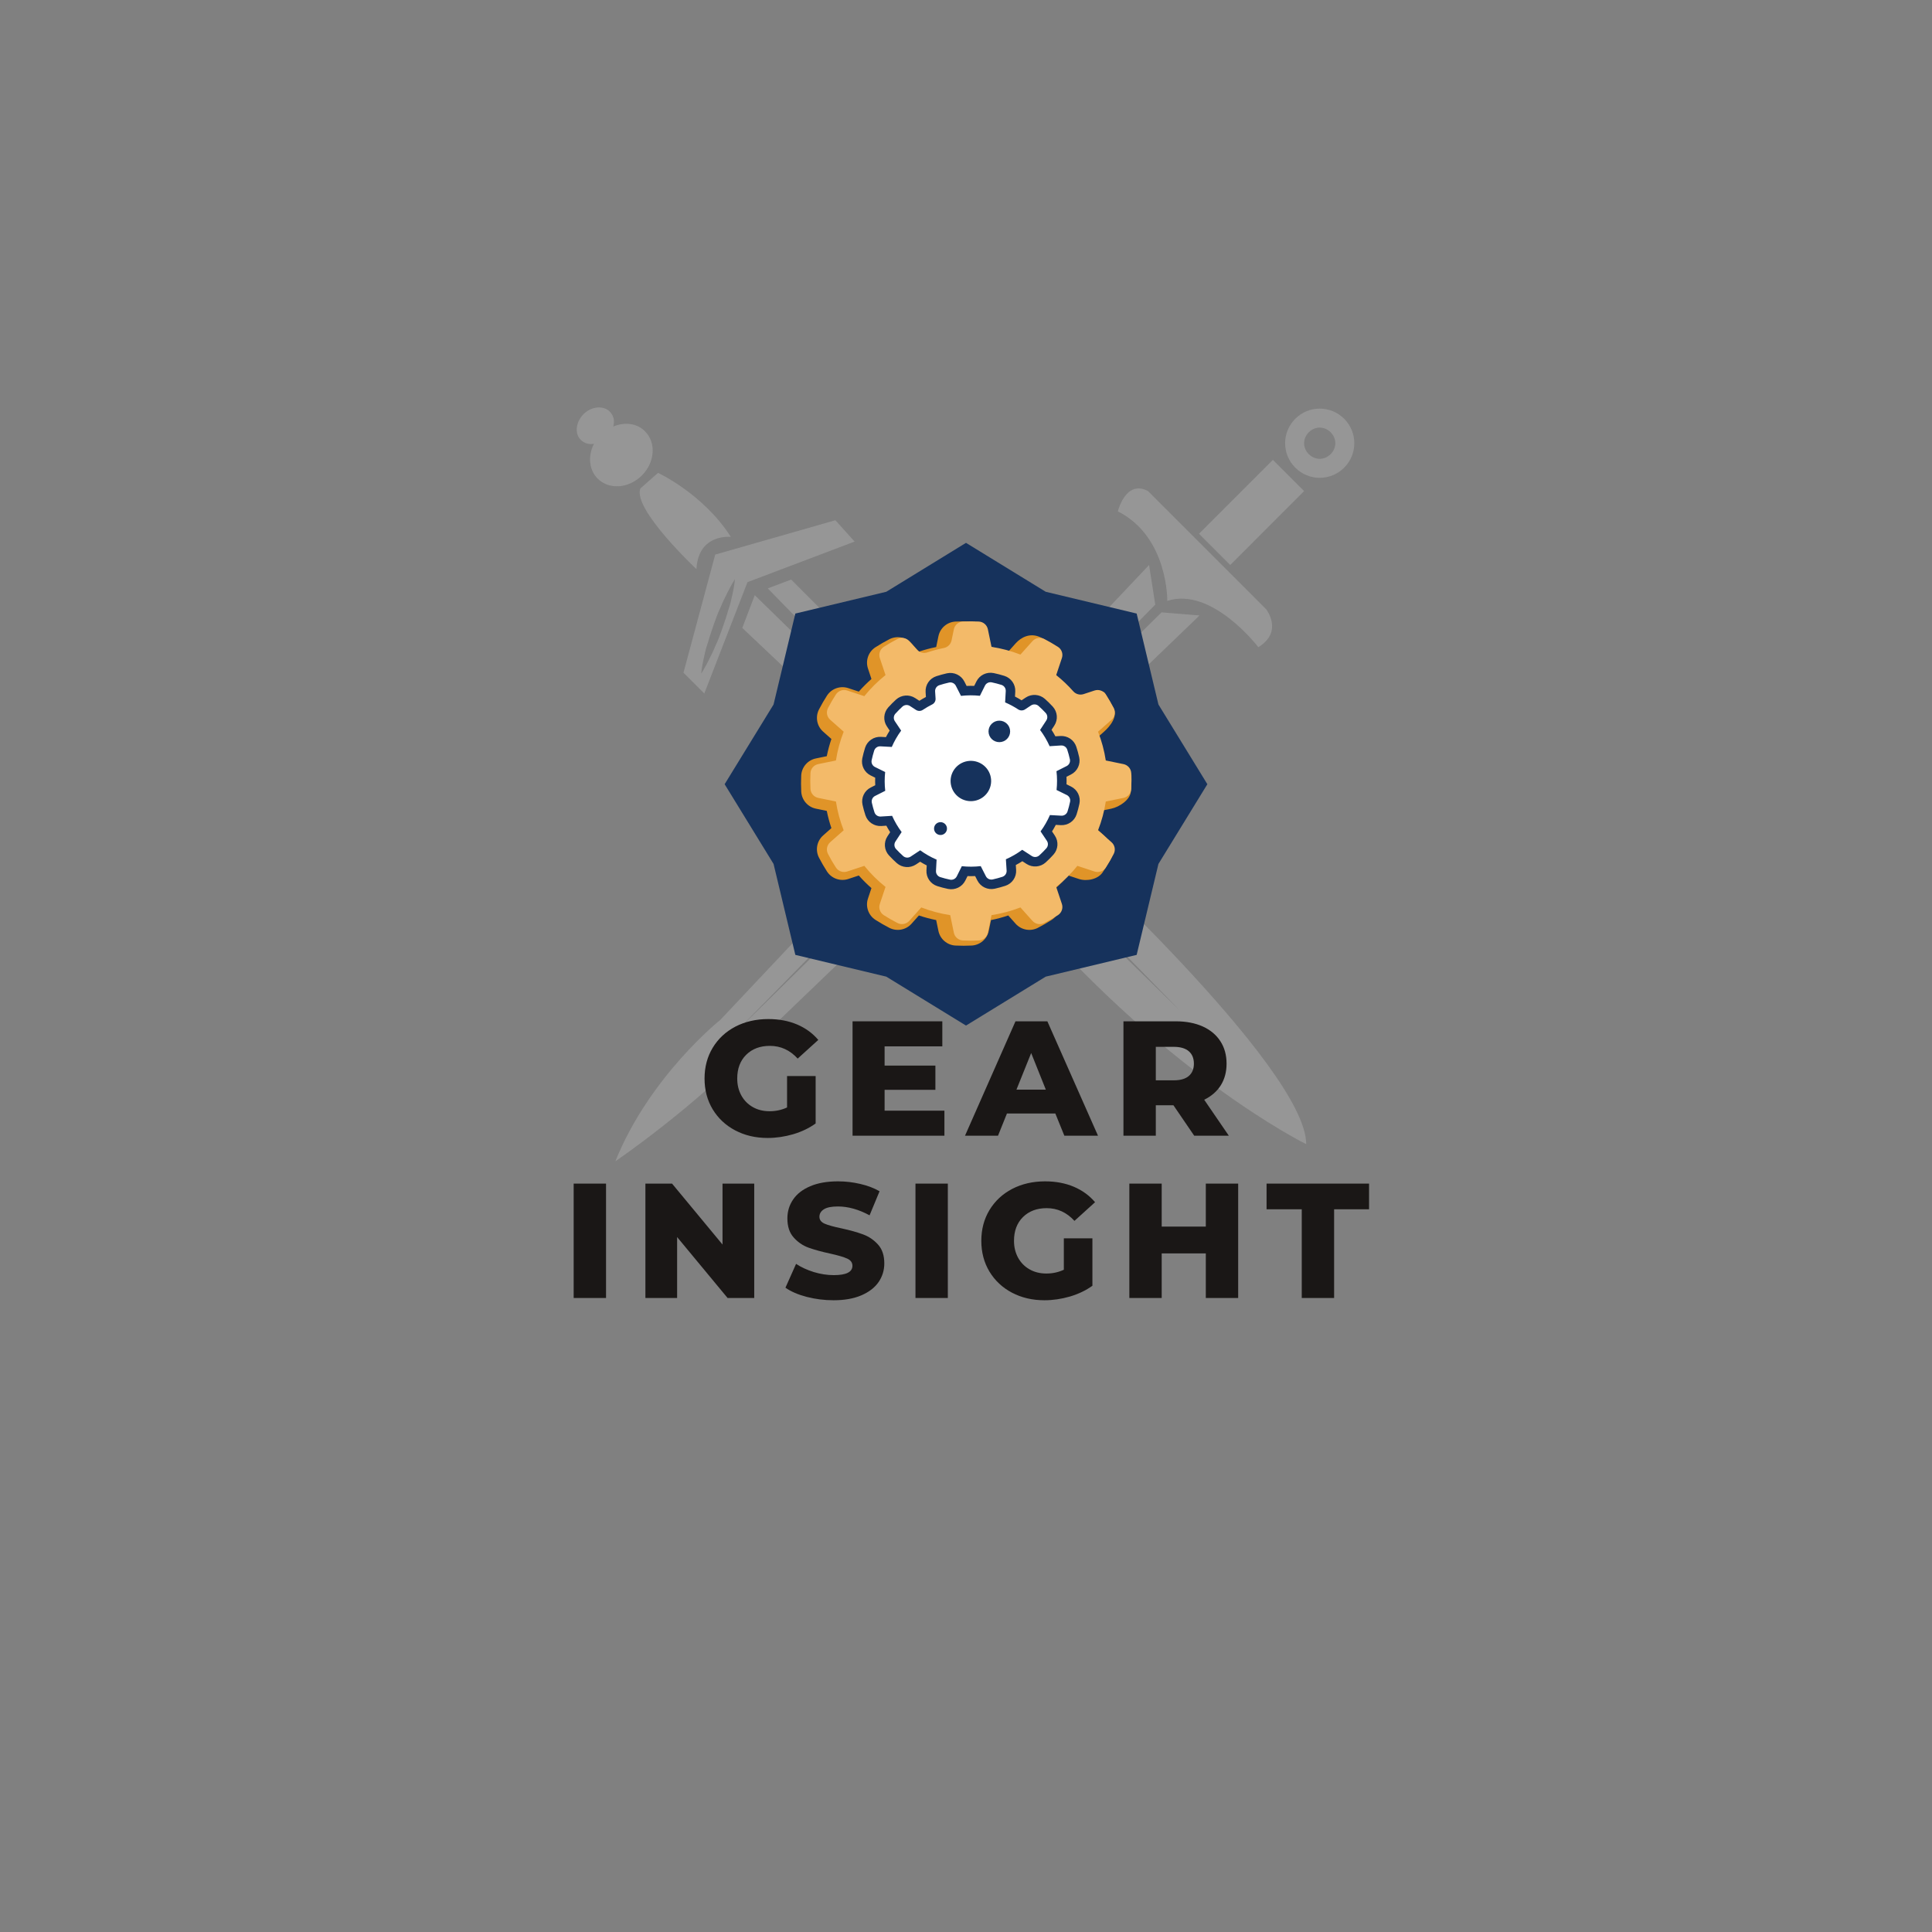 <svg xmlns="http://www.w3.org/2000/svg" xmlns:xlink="http://www.w3.org/1999/xlink" width="500" zoomAndPan="magnify" viewBox="0 0 375 375" height="500" preserveAspectRatio="xMidYMid meet" version="1.0"><rect x="0" y="0" width="375" height="375" fill="#808080" stroke="none"/><defs><filter x="0%" y="0%" width="100%" height="100%" id="b91bb9606d"><feColorMatrix values="0 0 0 0 1 0 0 0 0 1 0 0 0 0 1 0 0 0 1 0" color-interpolation-filters="sRGB"/></filter><g/><mask id="00a31ebad7"><g filter="url(#b91bb9606d)"><rect x="-37.5" width="450" fill="#000000" y="-37.5" height="450" fill-opacity="0.757"/></g></mask><clipPath id="b006af8c3b"><path d="M 11 1.059 L 155 1.059 L 155 147.309 L 11 147.309 Z M 11 1.059 " clip-rule="nonzero"/></clipPath><clipPath id="c3aa2fa98d"><path d="M 3 1.059 L 19 1.059 L 19 17 L 3 17 Z M 3 1.059 " clip-rule="nonzero"/></clipPath><clipPath id="2efe019a2a"><rect x="0" width="159" y="0" height="149"/></clipPath><clipPath id="5b652cb3eb"><path d="M 140.652 105.367 L 234.348 105.367 L 234.348 199.062 L 140.652 199.062 Z M 140.652 105.367 " clip-rule="nonzero"/></clipPath><clipPath id="dbf5fc6dcc"><path d="M 187.5 105.367 L 202.973 114.863 L 220.625 119.09 L 224.852 136.742 L 234.348 152.215 L 224.852 167.688 L 220.625 185.34 L 202.973 189.566 L 187.5 199.062 L 172.027 189.566 L 154.375 185.34 L 150.148 167.688 L 140.652 152.215 L 150.148 136.742 L 154.375 119.09 L 172.027 114.863 L 187.5 105.367 " clip-rule="nonzero"/></clipPath><clipPath id="b194f5cf62"><path d="M 155.324 120.602 L 219.824 120.602 L 219.824 183.602 L 155.324 183.602 Z M 155.324 120.602 " clip-rule="nonzero"/></clipPath><clipPath id="6488ca4556"><path d="M 157 120.602 L 219.824 120.602 L 219.824 183 L 157 183 Z M 157 120.602 " clip-rule="nonzero"/></clipPath></defs><g mask="url(#00a31ebad7)"><g transform="matrix(1, 0, 0, 1, 108, 78)"><g clip-path="url(#2efe019a2a)"><g clip-path="url(#b006af8c3b)"><path fill="#9d9d9d" d="M 146.035 10.148 C 147.246 11.359 149.066 11.359 150.277 10.148 C 151.488 8.938 151.488 7.121 150.277 5.906 C 149.066 4.695 147.246 4.695 146.035 5.906 C 144.824 7.121 144.824 8.938 146.035 10.148 Z M 73.941 83.777 L 34.258 122.867 L 73.434 82.973 C 73.133 82.566 72.828 82.164 72.527 81.859 L 70.004 79.438 L 31.836 119.938 C 31.836 119.938 18.102 130.848 11.438 147.41 C 11.438 147.41 26.887 136.906 38.902 124.18 L 76.363 88.223 C 75.656 86.707 74.949 85.094 74.043 83.777 Z M 116.25 39.441 L 115.035 31.664 L 81.715 66.91 L 85.453 70.648 L 116.25 39.34 Z M 86.359 71.559 C 87.371 72.367 88.582 73.176 89.691 73.781 C 89.895 73.883 90.297 74.082 90.703 74.285 L 124.832 41.461 L 117.461 40.855 L 86.359 71.457 Z M 130.789 31.664 L 124.73 25.602 L 139.07 11.262 L 145.125 17.32 Z M 114.734 17.219 L 137.754 40.246 C 137.754 40.246 141.188 44.59 136.242 47.621 C 136.242 47.621 127.254 35.805 118.57 38.633 C 118.57 38.633 118.773 26.207 108.977 21.258 C 108.977 21.258 110.492 14.996 114.836 17.32 Z M 143.41 3.281 C 146.035 0.656 150.277 0.656 152.902 3.281 C 155.527 5.906 155.527 10.148 152.902 12.773 C 150.277 15.402 146.035 15.402 143.41 12.773 C 140.785 10.148 140.785 5.906 143.41 3.281 Z M 143.41 3.281 " fill-opacity="1" fill-rule="evenodd"/></g><g clip-path="url(#c3aa2fa98d)"><path fill="#9d9d9d" d="M 16.586 14.289 C 19.113 11.766 19.414 7.926 17.191 5.707 C 15.578 4.09 13.152 3.887 11.035 4.797 C 11.336 3.684 11.133 2.676 10.328 1.867 C 9.113 0.656 6.793 0.855 5.277 2.371 C 3.762 3.887 3.461 6.211 4.773 7.422 C 5.379 8.027 6.387 8.332 7.297 8.129 C 6.086 10.453 6.289 13.18 8.004 14.895 C 10.227 17.117 14.062 16.816 16.586 14.289 Z M 16.586 14.289 " fill-opacity="1" fill-rule="evenodd"/></g><path fill="#9d9d9d" d="M 27.188 32.371 C 27.594 25.5 33.855 26.207 33.855 26.207 C 28.5 17.824 19.719 13.785 19.719 13.785 L 16.285 16.816 C 14.77 20.855 27.188 32.469 27.188 32.469 Z M 27.188 32.371 " fill-opacity="1" fill-rule="evenodd"/><path fill="#9d9d9d" d="M 34.156 37.418 C 33.953 38.328 33.754 39.34 33.348 40.449 C 33.047 41.562 32.641 42.672 32.238 43.883 C 31.836 44.996 31.43 46.207 30.926 47.215 C 30.52 48.227 30.016 49.238 29.613 50.043 C 28.805 51.66 28.098 52.773 28.098 52.773 C 28.098 52.773 28.199 51.559 28.602 49.742 C 28.805 48.832 29.008 47.824 29.41 46.711 C 29.715 45.602 30.117 44.488 30.52 43.277 C 30.926 42.168 31.328 40.953 31.836 39.945 C 32.238 38.934 32.742 37.926 33.148 37.117 C 33.953 35.5 34.66 34.391 34.66 34.391 C 34.66 34.391 34.559 35.602 34.156 37.418 Z M 57.785 27.016 L 54.148 22.977 L 30.824 29.641 L 24.664 52.57 L 28.703 56.609 L 37.086 34.996 L 57.887 27.117 Z M 57.785 27.016 " fill-opacity="1" fill-rule="evenodd"/><path fill="#9d9d9d" d="M 84.137 73.074 L 45.566 34.492 L 41.023 36.207 L 121.094 118.223 L 38.5 37.52 L 36.074 43.883 L 74.141 79.84 C 77.574 83.273 79.898 90.75 79.898 90.75 C 83.129 90.141 87.773 94.789 87.773 94.789 C 117.359 130.34 145.531 144.078 145.531 144.078 C 145.531 129.129 96.762 84.586 96.762 84.586 C 92.922 80.75 92.52 77.316 92.52 77.316 C 89.488 77.719 83.938 73.074 83.938 73.074 Z M 84.137 73.074 " fill-opacity="1" fill-rule="evenodd"/></g></g></g><g clip-path="url(#5b652cb3eb)"><g clip-path="url(#dbf5fc6dcc)"><path fill="#16325c" d="M 140.652 105.367 L 234.348 105.367 L 234.348 199.062 L 140.652 199.062 Z M 140.652 105.367 " fill-opacity="1" fill-rule="nonzero"/></g></g><g clip-path="url(#b194f5cf62)"><path fill="#e09428" d="M 169.148 131.793 L 168.473 129.758 C 167.957 128.219 168.551 126.527 169.918 125.637 C 170.797 125.074 171.699 124.551 172.641 124.066 C 174.09 123.332 175.855 123.668 176.934 124.883 C 177.379 125.383 177.91 125.977 178.348 126.465 C 178.355 126.477 178.375 126.48 178.398 126.473 C 179.473 126.113 180.566 125.82 181.684 125.598 C 181.703 125.594 181.715 125.582 181.719 125.562 C 181.848 124.93 182.012 124.145 182.148 123.492 C 182.473 121.902 183.832 120.73 185.465 120.645 C 186.508 120.594 187.551 120.594 188.609 120.641 C 190.234 120.73 191.594 121.898 191.922 123.492 L 192.352 125.59 C 193.488 125.816 194.605 126.117 195.703 126.484 L 197.129 124.883 C 198.211 123.672 199.91 122.828 201.777 123.621 C 202.738 124.027 203.742 124.664 204.633 125.234 C 205.996 126.121 205.82 128.191 205.305 129.734 L 204.77 131.734 C 205.629 132.488 206.59 133.359 207.348 134.223 C 207.359 134.234 208.715 135.789 208.73 135.785 C 209.352 135.578 213.621 133.23 214.516 134.598 C 215.078 135.473 215.539 136.371 216.086 137.312 C 217.066 138.984 215.512 140.934 214.297 142.012 L 212.691 143.438 C 213.062 144.531 213.359 145.645 213.586 146.777 C 213.586 146.777 213.648 147.34 214.312 147.68 C 215.758 148.414 219.551 149.363 219.613 150.477 C 219.664 151.516 219.555 152.535 219.504 153.59 C 219.414 155.211 217.285 156.637 215.691 156.965 L 213.586 157.395 C 213.359 158.527 213.062 159.645 212.688 160.738 L 214.293 162.164 C 215.512 163.242 216.418 165.148 215.68 166.602 C 215.535 166.879 215.363 167.152 215.211 167.426 C 214.859 168.062 214.434 168.684 214.035 169.305 C 213.148 170.664 210.953 171.121 209.41 170.609 L 207.371 169.934 C 206.605 170.801 205.785 171.617 204.918 172.383 L 205.594 174.414 C 206.105 175.953 205.516 177.645 204.145 178.535 C 203.27 179.102 202.363 179.621 201.426 180.105 C 199.973 180.84 198.207 180.504 197.129 179.293 L 195.703 177.688 C 194.605 178.059 193.488 178.359 192.352 178.586 L 191.918 180.684 C 191.59 182.273 190.23 183.441 188.598 183.531 C 187.559 183.582 186.512 183.582 185.457 183.531 C 183.832 183.445 182.473 182.273 182.145 180.684 L 181.711 178.586 C 180.578 178.359 179.457 178.059 178.359 177.688 L 176.934 179.289 C 175.855 180.504 174.09 180.836 172.633 180.102 C 171.703 179.625 170.801 179.102 169.91 178.535 C 168.547 177.648 167.957 175.953 168.469 174.414 L 169.148 172.379 C 168.277 171.617 167.457 170.801 166.695 169.934 L 164.656 170.609 C 163.113 171.121 161.418 170.527 160.527 169.164 C 159.961 168.289 159.438 167.387 158.953 166.449 C 158.215 165 158.551 163.238 159.77 162.16 L 161.375 160.738 C 161.004 159.645 160.703 158.527 160.477 157.395 L 158.371 156.961 C 156.781 156.637 155.609 155.277 155.52 153.652 C 155.469 152.609 155.469 151.566 155.516 150.516 C 155.605 148.895 156.777 147.535 158.371 147.211 L 160.477 146.777 C 160.703 145.645 161.004 144.527 161.375 143.434 L 159.77 142.012 C 158.555 140.934 158.219 139.172 158.957 137.719 C 159.434 136.793 159.957 135.891 160.527 135.004 C 161.418 133.645 163.113 133.051 164.656 133.566 L 166.695 134.242 C 167.457 133.375 168.277 132.555 169.148 131.793 Z M 188.98 126.758 L 188.453 124.199 C 188.453 124.18 188.434 124.168 188.43 124.168 C 187.5 124.121 186.57 124.121 185.648 124.168 C 185.629 124.168 185.617 124.184 185.609 124.203 C 185.477 124.859 185.312 125.641 185.184 126.277 C 185.129 126.527 185.055 126.766 184.953 126.992 C 182.035 127.398 179.273 128.309 176.77 129.629 C 176.375 129.43 176.012 129.156 175.707 128.812 C 175.27 128.328 174.738 127.727 174.289 127.227 C 174.277 127.211 174.258 127.207 174.25 127.211 C 173.426 127.637 172.617 128.102 171.844 128.598 C 171.828 128.609 171.824 128.629 171.828 128.648 C 172.266 129.965 172.883 131.816 172.883 131.816 C 172.914 131.91 172.938 132.008 172.953 132.105 C 170.828 133.777 168.984 135.781 167.5 138.043 C 167.242 138.078 166.977 138.055 166.719 137.969 C 166.719 137.969 164.863 137.352 163.539 136.914 C 163.52 136.906 163.5 136.914 163.496 136.918 C 162.996 137.699 162.531 138.504 162.109 139.324 C 162.102 139.34 162.105 139.359 162.121 139.375 C 163.16 140.297 164.621 141.594 164.621 141.594 C 164.906 141.844 165.094 142.176 165.172 142.531 C 164.359 144.59 163.816 146.785 163.582 149.066 C 163.344 149.535 162.902 149.887 162.363 149.996 C 162.363 149.996 160.449 150.387 159.082 150.668 C 159.062 150.672 159.051 150.688 159.051 150.691 C 159.008 151.621 159.008 152.547 159.051 153.469 C 159.055 153.484 159.066 153.5 159.086 153.504 C 160.449 153.785 162.363 154.18 162.363 154.18 C 163.09 154.328 163.645 154.91 163.758 155.641 C 164.02 157.344 164.465 159.016 165.094 160.621 C 165.363 161.309 165.176 162.094 164.621 162.582 C 164.621 162.582 163.156 163.879 162.117 164.801 C 162.102 164.812 162.098 164.836 162.102 164.84 C 162.527 165.664 162.992 166.469 163.492 167.242 C 163.504 167.258 163.523 167.266 163.543 167.258 C 164.863 166.82 166.719 166.207 166.719 166.207 C 167.418 165.973 168.191 166.199 168.656 166.777 C 168.828 166.988 169 167.199 169.18 167.406 C 170.242 168.684 171.43 169.852 172.723 170.895 C 172.98 171.328 173.047 171.859 172.883 172.359 C 172.883 172.359 172.266 174.211 171.824 175.527 C 171.82 175.547 171.828 175.566 171.832 175.57 C 172.613 176.07 173.418 176.535 174.242 176.957 C 174.258 176.965 174.277 176.961 174.289 176.945 C 175.215 175.906 176.516 174.449 176.516 174.449 C 176.766 174.168 177.094 173.98 177.445 173.898 C 179.703 175.004 182.148 175.777 184.727 176.16 C 184.824 176.324 184.895 176.508 184.934 176.699 C 184.934 176.699 185.328 178.613 185.609 179.977 C 185.613 179.992 185.629 180.008 185.637 180.008 C 186.562 180.051 187.496 180.051 188.414 180.004 C 188.434 180.004 188.449 179.992 188.453 179.969 C 188.734 178.613 189.129 176.699 189.129 176.699 C 189.148 176.605 189.176 176.512 189.211 176.422 C 192.215 176.332 195.086 175.711 197.734 174.656 L 199.773 176.949 C 199.785 176.961 199.809 176.965 199.812 176.965 C 200.641 176.539 201.445 176.074 202.219 175.574 C 202.234 175.566 202.242 175.547 202.234 175.527 C 201.941 174.637 201.562 173.504 201.352 172.863 C 204.082 171.219 206.473 169.074 208.387 166.551 L 210.523 167.262 C 210.543 167.266 210.562 167.258 210.566 167.254 C 211.07 166.473 211.535 165.668 211.953 164.852 C 211.965 164.836 211.961 164.816 211.945 164.801 C 211.461 164.371 210.887 163.859 210.41 163.438 C 211.996 160.539 213.016 157.293 213.328 153.844 L 214.98 153.508 C 215 153.504 215.012 153.488 215.012 153.48 C 215.059 152.555 215.059 151.625 215.012 150.707 C 215.012 150.688 214.996 150.672 214.977 150.668 C 214.484 150.566 213.922 150.449 213.398 150.344 C 213.223 146.789 212.293 143.43 210.766 140.422 L 211.949 139.371 C 211.961 139.359 211.965 139.34 211.965 139.332 C 211.535 138.508 211.07 137.707 210.57 136.934 C 210.562 136.918 210.543 136.91 210.523 136.918 L 208.969 137.43 C 207.023 134.648 204.523 132.281 201.625 130.488 L 202.238 128.645 C 202.246 128.629 202.238 128.609 202.23 128.605 C 201.449 128.102 200.645 127.637 199.824 127.219 C 199.809 127.211 199.789 127.215 199.773 127.23 C 199.332 127.723 198.809 128.312 198.379 128.797 C 195.488 127.547 192.312 126.828 188.98 126.758 Z M 188.98 126.758 " fill-opacity="1" fill-rule="evenodd"/></g><g clip-path="url(#6488ca4556)"><path fill="#f3ba69" d="M 191.746 122.145 C 191.574 121.305 190.852 120.688 189.992 120.641 C 188.961 120.594 187.926 120.594 186.895 120.645 C 186.035 120.691 185.316 121.305 185.145 122.145 C 185 122.828 184.832 123.645 184.695 124.309 C 184.539 125.051 183.953 125.629 183.203 125.777 C 182.117 125.992 181.047 126.277 179.996 126.629 C 179.277 126.871 178.477 126.664 177.969 126.098 C 177.516 125.594 176.957 124.969 176.492 124.445 C 175.922 123.805 174.984 123.629 174.219 124.016 C 173.301 124.488 172.406 125.004 171.535 125.559 C 170.816 126.027 170.504 126.918 170.773 127.73 C 171.23 129.105 171.879 131.035 171.879 131.035 C 170.359 132.246 168.98 133.617 167.766 135.125 C 167.766 135.125 165.824 134.48 164.441 134.023 C 163.625 133.754 162.727 134.066 162.254 134.785 C 161.695 135.648 161.18 136.535 160.707 137.449 C 160.32 138.215 160.496 139.141 161.141 139.707 C 162.227 140.672 163.758 142.023 163.758 142.023 C 163.051 143.824 162.547 145.699 162.254 147.609 C 162.254 147.609 160.25 148.016 158.82 148.309 C 157.977 148.48 157.355 149.199 157.309 150.051 C 157.262 151.078 157.262 152.105 157.312 153.133 C 157.359 153.984 157.98 154.699 158.82 154.871 C 160.25 155.168 162.254 155.574 162.254 155.574 C 162.547 157.488 163.051 159.359 163.758 161.16 C 163.758 161.16 162.227 162.512 161.137 163.473 C 160.492 164.043 160.316 164.973 160.707 165.734 C 161.18 166.648 161.695 167.539 162.258 168.398 C 162.727 169.117 163.625 169.426 164.441 169.156 C 165.824 168.703 167.766 168.062 167.766 168.062 C 168.98 169.57 170.359 170.941 171.879 172.148 C 171.879 172.148 171.23 174.078 170.773 175.453 C 170.5 176.266 170.812 177.16 171.535 177.629 C 172.406 178.184 173.301 178.695 174.219 179.164 C 174.984 179.551 175.918 179.375 176.492 178.734 C 177.461 177.652 178.82 176.133 178.82 176.133 C 180.633 176.832 182.516 177.336 184.438 177.629 C 184.438 177.629 184.848 179.621 185.141 181.043 C 185.312 181.879 186.035 182.496 186.895 182.543 C 187.926 182.594 188.961 182.594 189.992 182.539 C 190.852 182.496 191.57 181.879 191.742 181.039 C 192.039 179.621 192.453 177.629 192.453 177.629 C 194.371 177.336 196.258 176.832 198.066 176.133 C 198.066 176.133 199.426 177.652 200.395 178.738 C 200.969 179.379 201.902 179.555 202.672 179.168 C 203.586 178.695 204.484 178.184 205.352 177.625 C 206.07 177.156 206.383 176.266 206.113 175.453 C 205.656 174.078 205.008 172.148 205.008 172.148 C 206.527 170.941 207.906 169.57 209.121 168.062 C 209.121 168.062 211.062 168.703 212.445 169.16 C 213.266 169.43 214.164 169.117 214.633 168.402 C 215.191 167.539 215.707 166.648 216.18 165.734 C 216.566 164.973 216.391 164.043 215.746 163.477 C 214.66 162.512 213.129 161.16 213.129 161.16 C 213.836 159.359 214.34 157.488 214.633 155.574 C 214.633 155.574 216.641 155.168 218.066 154.875 C 218.91 154.703 219.531 153.988 219.578 153.133 C 219.625 152.105 219.625 151.078 219.574 150.051 C 219.527 149.199 218.91 148.484 218.066 148.312 C 216.641 148.016 214.633 147.609 214.633 147.609 C 214.34 145.699 213.836 143.824 213.129 142.023 C 213.129 142.023 214.66 140.672 215.75 139.711 C 216.395 139.141 216.57 138.215 216.184 137.449 C 215.707 136.535 215.191 135.648 214.629 134.785 C 214.16 134.07 213.266 133.758 212.449 134.027 C 211.781 134.246 210.984 134.508 210.336 134.723 C 209.613 134.961 208.816 134.746 208.312 134.172 C 207.305 133.035 206.199 131.984 205.008 131.035 C 205.008 131.035 205.656 129.105 206.113 127.73 C 206.387 126.918 206.074 126.023 205.352 125.559 C 204.484 125.004 203.586 124.488 202.668 124.02 C 201.902 123.633 200.969 123.809 200.398 124.449 C 199.426 125.531 198.066 127.051 198.066 127.051 C 196.258 126.352 194.371 125.848 192.453 125.555 C 192.453 125.555 192.039 123.562 191.746 122.145 Z M 189.09 133.133 L 189.523 132.266 C 190.137 131.031 191.512 130.367 192.875 130.645 C 193.57 130.789 194.258 130.969 194.953 131.188 C 196.27 131.609 197.137 132.859 197.062 134.234 L 197.008 135.203 C 197.445 135.426 197.871 135.668 198.285 135.93 L 199.098 135.391 C 200.25 134.629 201.773 134.734 202.816 135.652 C 203.348 136.125 203.852 136.625 204.344 137.156 C 205.273 138.176 205.395 139.691 204.637 140.844 L 204.105 141.656 C 204.371 142.066 204.617 142.488 204.848 142.918 L 205.816 142.859 C 207.199 142.77 208.469 143.621 208.906 144.934 C 209.129 145.605 209.316 146.289 209.473 146.992 C 209.766 148.34 209.109 149.711 207.871 150.332 L 207.004 150.77 C 207.027 151.258 207.027 151.746 207.012 152.234 L 207.883 152.664 C 209.125 153.273 209.793 154.641 209.516 155.996 C 209.367 156.691 209.188 157.375 208.969 158.062 C 208.547 159.375 207.285 160.234 205.902 160.16 L 204.93 160.105 C 204.703 160.539 204.461 160.965 204.199 161.379 L 204.738 162.184 C 205.508 163.328 205.402 164.844 204.477 165.879 C 204 166.406 203.5 166.91 202.965 167.398 C 201.938 168.324 200.414 168.441 199.254 167.691 L 198.438 167.16 C 198.023 167.426 197.602 167.672 197.168 167.898 L 197.23 168.863 C 197.316 170.238 196.465 171.5 195.141 171.934 C 194.465 172.156 193.777 172.34 193.07 172.5 C 191.715 172.789 190.336 172.137 189.711 170.906 L 189.27 170.043 C 188.777 170.066 188.289 170.066 187.797 170.051 L 187.363 170.918 C 186.75 172.152 185.379 172.816 184.012 172.539 C 183.316 172.395 182.629 172.215 181.934 171.996 C 180.617 171.574 179.75 170.324 179.824 168.949 L 179.879 167.98 C 179.441 167.758 179.016 167.516 178.598 167.258 L 177.789 167.793 C 176.637 168.555 175.113 168.449 174.07 167.531 C 173.543 167.059 173.035 166.559 172.543 166.027 C 171.613 165.008 171.492 163.492 172.25 162.34 L 172.781 161.527 C 172.52 161.117 172.27 160.695 172.039 160.266 L 171.07 160.328 C 169.688 160.414 168.418 159.566 167.98 158.25 C 167.758 157.578 167.57 156.895 167.414 156.191 C 167.121 154.844 167.777 153.473 169.016 152.852 L 169.883 152.414 C 169.859 151.926 169.859 151.438 169.875 150.949 L 169.004 150.52 C 167.762 149.91 167.094 148.543 167.371 147.188 C 167.52 146.496 167.699 145.809 167.918 145.121 C 168.344 143.812 169.602 142.949 170.984 143.023 L 171.957 143.078 C 172.184 142.645 172.426 142.219 172.688 141.805 L 172.148 141 C 171.379 139.855 171.488 138.34 172.41 137.305 C 172.887 136.777 173.387 136.273 173.922 135.785 C 174.949 134.863 176.473 134.742 177.633 135.492 L 178.449 136.023 C 178.863 135.762 179.285 135.516 179.719 135.285 L 179.66 134.32 C 179.57 132.945 180.422 131.688 181.746 131.25 C 182.422 131.031 183.109 130.844 183.816 130.684 C 185.172 130.395 186.551 131.051 187.18 132.277 L 187.617 133.141 C 188.109 133.117 188.602 133.117 189.09 133.133 Z M 189.09 133.133 " fill-opacity="1" fill-rule="evenodd"/></g><path fill="#ffffff" d="M 185.527 133.109 C 185.281 132.625 184.738 132.371 184.207 132.484 C 183.57 132.625 182.941 132.797 182.32 132.996 C 181.805 133.168 181.473 133.664 181.504 134.203 C 181.531 134.641 181.566 135.168 181.594 135.594 C 181.625 136.07 181.363 136.523 180.93 136.734 C 180.305 137.047 179.703 137.398 179.121 137.785 C 178.723 138.051 178.199 138.059 177.797 137.797 C 177.438 137.562 176.992 137.277 176.621 137.035 C 176.164 136.738 175.566 136.789 175.164 137.148 C 174.684 137.59 174.227 138.051 173.789 138.531 C 173.43 138.938 173.387 139.531 173.688 139.98 C 174.195 140.742 174.914 141.812 174.914 141.812 C 174.191 142.797 173.582 143.863 173.094 144.98 C 173.094 144.98 171.805 144.91 170.883 144.863 C 170.34 144.832 169.848 145.172 169.68 145.688 C 169.484 146.305 169.32 146.934 169.184 147.566 C 169.074 148.094 169.34 148.629 169.824 148.871 C 170.648 149.277 171.809 149.848 171.809 149.848 C 171.68 151.062 171.684 152.285 171.824 153.496 C 171.824 153.496 170.672 154.078 169.852 154.492 C 169.367 154.734 169.109 155.273 169.223 155.805 C 169.363 156.438 169.535 157.062 169.738 157.68 C 169.91 158.191 170.41 158.523 170.949 158.488 C 171.867 158.434 173.16 158.352 173.16 158.352 C 173.656 159.465 174.277 160.523 175.008 161.504 C 175.008 161.504 174.305 162.578 173.801 163.344 C 173.504 163.797 173.551 164.395 173.918 164.793 C 174.359 165.27 174.82 165.727 175.305 166.16 C 175.711 166.52 176.312 166.559 176.762 166.262 C 177.531 165.754 178.605 165.043 178.605 165.043 C 179.598 165.762 180.668 166.367 181.793 166.852 C 181.793 166.852 181.723 168.137 181.676 169.047 C 181.645 169.59 181.984 170.082 182.504 170.246 C 183.125 170.441 183.754 170.605 184.395 170.738 C 184.926 170.848 185.465 170.586 185.707 170.102 C 186.113 169.281 186.688 168.129 186.688 168.129 C 187.91 168.258 189.141 168.254 190.359 168.113 C 190.359 168.113 190.945 169.258 191.359 170.074 C 191.605 170.559 192.148 170.812 192.68 170.699 C 193.316 170.559 193.945 170.387 194.566 170.188 C 195.082 170.016 195.418 169.523 195.383 168.984 C 195.324 168.07 195.242 166.785 195.242 166.785 C 196.363 166.293 197.426 165.676 198.414 164.945 C 198.414 164.945 199.496 165.648 200.266 166.148 C 200.723 166.445 201.32 166.398 201.723 166.035 C 202.203 165.598 202.664 165.133 203.098 164.652 C 203.457 164.246 203.5 163.652 203.199 163.203 C 202.691 162.441 201.973 161.371 201.973 161.371 C 202.695 160.387 203.305 159.32 203.793 158.203 C 203.793 158.203 205.086 158.273 206.004 158.324 C 206.547 158.352 207.043 158.016 207.207 157.5 C 207.402 156.879 207.57 156.254 207.703 155.617 C 207.812 155.09 207.551 154.555 207.062 154.312 C 206.238 153.906 205.078 153.336 205.078 153.336 C 205.207 152.125 205.203 150.898 205.062 149.688 C 205.062 149.688 206.215 149.105 207.035 148.691 C 207.52 148.449 207.781 147.91 207.664 147.379 C 207.523 146.746 207.352 146.121 207.148 145.504 C 206.977 144.992 206.48 144.66 205.938 144.695 C 205.02 144.75 203.73 144.836 203.73 144.836 C 203.23 143.719 202.609 142.66 201.879 141.684 C 201.879 141.684 202.582 140.605 203.086 139.84 C 203.383 139.387 203.336 138.793 202.973 138.391 C 202.531 137.914 202.066 137.457 201.582 137.023 C 201.176 136.664 200.578 136.625 200.125 136.922 C 199.754 137.168 199.312 137.461 198.957 137.695 C 198.555 137.961 198.031 137.961 197.629 137.695 C 196.828 137.168 195.977 136.715 195.094 136.332 C 195.094 136.332 195.164 135.051 195.215 134.137 C 195.242 133.594 194.902 133.105 194.387 132.938 C 193.762 132.742 193.133 132.578 192.492 132.445 C 191.961 132.336 191.422 132.598 191.18 133.082 C 190.773 133.902 190.199 135.055 190.199 135.055 C 188.977 134.926 187.746 134.934 186.527 135.07 C 186.527 135.07 185.941 133.926 185.527 133.109 Z M 182.555 159.578 C 183.246 159.578 183.809 160.137 183.809 160.828 C 183.809 161.516 183.246 162.074 182.555 162.074 C 181.859 162.074 181.297 161.516 181.297 160.828 C 181.297 160.137 181.859 159.578 182.555 159.578 Z M 187.406 147.816 C 189.504 147.25 191.668 148.477 192.242 150.562 C 192.812 152.645 191.578 154.797 189.48 155.367 C 187.387 155.938 185.219 154.707 184.648 152.621 C 184.074 150.539 185.312 148.387 187.406 147.816 Z M 193.969 139.879 C 195.129 139.879 196.066 140.812 196.066 141.965 C 196.066 143.117 195.129 144.051 193.969 144.051 C 192.812 144.051 191.871 143.117 191.871 141.965 C 191.871 140.812 192.812 139.879 193.969 139.879 Z M 193.969 139.879 " fill-opacity="1" fill-rule="evenodd"/><g fill="#1a1716" fill-opacity="1"><g transform="translate(135.674, 220.44)"><g><path d="M 17.094 -11.578 L 22.641 -11.578 L 22.641 -2.375 C 21.379 -1.469 19.922 -0.77 18.266 -0.281 C 16.617 0.195 14.973 0.438 13.328 0.438 C 10.992 0.438 8.895 -0.051 7.031 -1.031 C 5.176 -2.008 3.719 -3.375 2.656 -5.125 C 1.602 -6.883 1.078 -8.875 1.078 -11.094 C 1.078 -13.32 1.602 -15.312 2.656 -17.062 C 3.719 -18.82 5.188 -20.191 7.062 -21.172 C 8.945 -22.148 11.078 -22.641 13.453 -22.641 C 15.523 -22.641 17.383 -22.289 19.031 -21.594 C 20.676 -20.895 22.051 -19.895 23.156 -18.594 L 19.156 -14.969 C 17.656 -16.613 15.859 -17.438 13.766 -17.438 C 11.859 -17.438 10.32 -16.859 9.156 -15.703 C 8 -14.555 7.422 -13.02 7.422 -11.094 C 7.422 -9.875 7.688 -8.781 8.219 -7.812 C 8.75 -6.852 9.488 -6.102 10.438 -5.562 C 11.383 -5.02 12.473 -4.75 13.703 -4.75 C 14.91 -4.75 16.039 -4.992 17.094 -5.484 Z M 17.094 -11.578 "/></g></g></g><g fill="#1a1716" fill-opacity="1"><g transform="translate(163.263, 220.44)"><g><path d="M 20.047 -4.859 L 20.047 0 L 2.219 0 L 2.219 -22.203 L 19.641 -22.203 L 19.641 -17.344 L 8.438 -17.344 L 8.438 -13.609 L 18.297 -13.609 L 18.297 -8.906 L 8.438 -8.906 L 8.438 -4.859 Z M 20.047 -4.859 "/></g></g></g><g fill="#1a1716" fill-opacity="1"><g transform="translate(187.745, 220.44)"><g><path d="M 17.094 -4.312 L 7.703 -4.312 L 5.969 0 L -0.438 0 L 9.359 -22.203 L 15.547 -22.203 L 25.375 0 L 18.844 0 Z M 15.25 -8.938 L 12.406 -16.047 L 9.547 -8.938 Z M 15.25 -8.938 "/></g></g></g><g fill="#1a1716" fill-opacity="1"><g transform="translate(215.842, 220.44)"><g><path d="M 11.922 -5.906 L 8.5 -5.906 L 8.5 0 L 2.219 0 L 2.219 -22.203 L 12.375 -22.203 C 14.383 -22.203 16.129 -21.867 17.609 -21.203 C 19.086 -20.535 20.227 -19.582 21.031 -18.344 C 21.832 -17.113 22.234 -15.66 22.234 -13.984 C 22.234 -12.379 21.859 -10.977 21.109 -9.781 C 20.359 -8.594 19.285 -7.66 17.891 -6.984 L 22.672 0 L 15.953 0 Z M 15.891 -13.984 C 15.891 -15.023 15.562 -15.828 14.906 -16.391 C 14.25 -16.961 13.273 -17.25 11.984 -17.25 L 8.5 -17.25 L 8.5 -10.75 L 11.984 -10.75 C 13.273 -10.75 14.25 -11.031 14.906 -11.594 C 15.562 -12.156 15.891 -12.953 15.891 -13.984 Z M 15.891 -13.984 "/></g></g></g><g fill="#1a1716" fill-opacity="1"><g transform="translate(109.131, 251.94)"><g><path d="M 2.219 -22.203 L 8.5 -22.203 L 8.5 0 L 2.219 0 Z M 2.219 -22.203 "/></g></g></g><g fill="#1a1716" fill-opacity="1"><g transform="translate(123.053, 251.94)"><g><path d="M 23.344 -22.203 L 23.344 0 L 18.172 0 L 8.375 -11.828 L 8.375 0 L 2.219 0 L 2.219 -22.203 L 7.391 -22.203 L 17.188 -10.375 L 17.188 -22.203 Z M 23.344 -22.203 "/></g></g></g><g fill="#1a1716" fill-opacity="1"><g transform="translate(151.784, 251.94)"><g><path d="M 10.016 0.438 C 8.223 0.438 6.477 0.219 4.781 -0.219 C 3.094 -0.664 1.723 -1.258 0.672 -2 L 2.734 -6.625 C 3.723 -5.969 4.875 -5.438 6.188 -5.031 C 7.5 -4.633 8.789 -4.438 10.062 -4.438 C 12.469 -4.438 13.672 -5.039 13.672 -6.25 C 13.672 -6.883 13.328 -7.352 12.641 -7.656 C 11.953 -7.969 10.848 -8.289 9.328 -8.625 C 7.648 -8.988 6.25 -9.375 5.125 -9.781 C 4.008 -10.195 3.051 -10.859 2.25 -11.766 C 1.445 -12.672 1.047 -13.898 1.047 -15.453 C 1.047 -16.805 1.414 -18.023 2.156 -19.109 C 2.895 -20.203 4 -21.062 5.469 -21.688 C 6.938 -22.32 8.738 -22.641 10.875 -22.641 C 12.332 -22.641 13.77 -22.473 15.188 -22.141 C 16.602 -21.816 17.852 -21.344 18.938 -20.719 L 17 -16.047 C 14.883 -17.191 12.832 -17.766 10.844 -17.766 C 9.594 -17.766 8.68 -17.578 8.109 -17.203 C 7.547 -16.836 7.266 -16.359 7.266 -15.766 C 7.266 -15.172 7.602 -14.723 8.281 -14.422 C 8.957 -14.129 10.047 -13.828 11.547 -13.516 C 13.234 -13.148 14.629 -12.758 15.734 -12.344 C 16.848 -11.938 17.812 -11.285 18.625 -10.391 C 19.445 -9.492 19.859 -8.27 19.859 -6.719 C 19.859 -5.383 19.488 -4.176 18.75 -3.094 C 18.008 -2.02 16.895 -1.16 15.406 -0.516 C 13.926 0.117 12.129 0.438 10.016 0.438 Z M 10.016 0.438 "/></g></g></g><g fill="#1a1716" fill-opacity="1"><g transform="translate(175.473, 251.94)"><g><path d="M 2.219 -22.203 L 8.5 -22.203 L 8.5 0 L 2.219 0 Z M 2.219 -22.203 "/></g></g></g><g fill="#1a1716" fill-opacity="1"><g transform="translate(189.395, 251.94)"><g><path d="M 17.094 -11.578 L 22.641 -11.578 L 22.641 -2.375 C 21.379 -1.469 19.922 -0.77 18.266 -0.281 C 16.617 0.195 14.973 0.438 13.328 0.438 C 10.992 0.438 8.895 -0.051 7.031 -1.031 C 5.176 -2.008 3.719 -3.375 2.656 -5.125 C 1.602 -6.883 1.078 -8.875 1.078 -11.094 C 1.078 -13.32 1.602 -15.312 2.656 -17.062 C 3.719 -18.82 5.188 -20.191 7.062 -21.172 C 8.945 -22.148 11.078 -22.641 13.453 -22.641 C 15.523 -22.641 17.383 -22.289 19.031 -21.594 C 20.676 -20.895 22.051 -19.895 23.156 -18.594 L 19.156 -14.969 C 17.656 -16.613 15.859 -17.438 13.766 -17.438 C 11.859 -17.438 10.32 -16.859 9.156 -15.703 C 8 -14.555 7.422 -13.02 7.422 -11.094 C 7.422 -9.875 7.688 -8.781 8.219 -7.812 C 8.75 -6.852 9.488 -6.102 10.438 -5.562 C 11.383 -5.02 12.473 -4.75 13.703 -4.75 C 14.91 -4.75 16.039 -4.992 17.094 -5.484 Z M 17.094 -11.578 "/></g></g></g><g fill="#1a1716" fill-opacity="1"><g transform="translate(216.985, 251.94)"><g><path d="M 23.344 -22.203 L 23.344 0 L 17.062 0 L 17.062 -8.656 L 8.5 -8.656 L 8.5 0 L 2.219 0 L 2.219 -22.203 L 8.5 -22.203 L 8.5 -13.859 L 17.062 -13.859 L 17.062 -22.203 Z M 23.344 -22.203 "/></g></g></g><g fill="#1a1716" fill-opacity="1"><g transform="translate(245.716, 251.94)"><g><path d="M 6.953 -17.219 L 0.125 -17.219 L 0.125 -22.203 L 20.016 -22.203 L 20.016 -17.219 L 13.234 -17.219 L 13.234 0 L 6.953 0 Z M 6.953 -17.219 "/></g></g></g></svg>